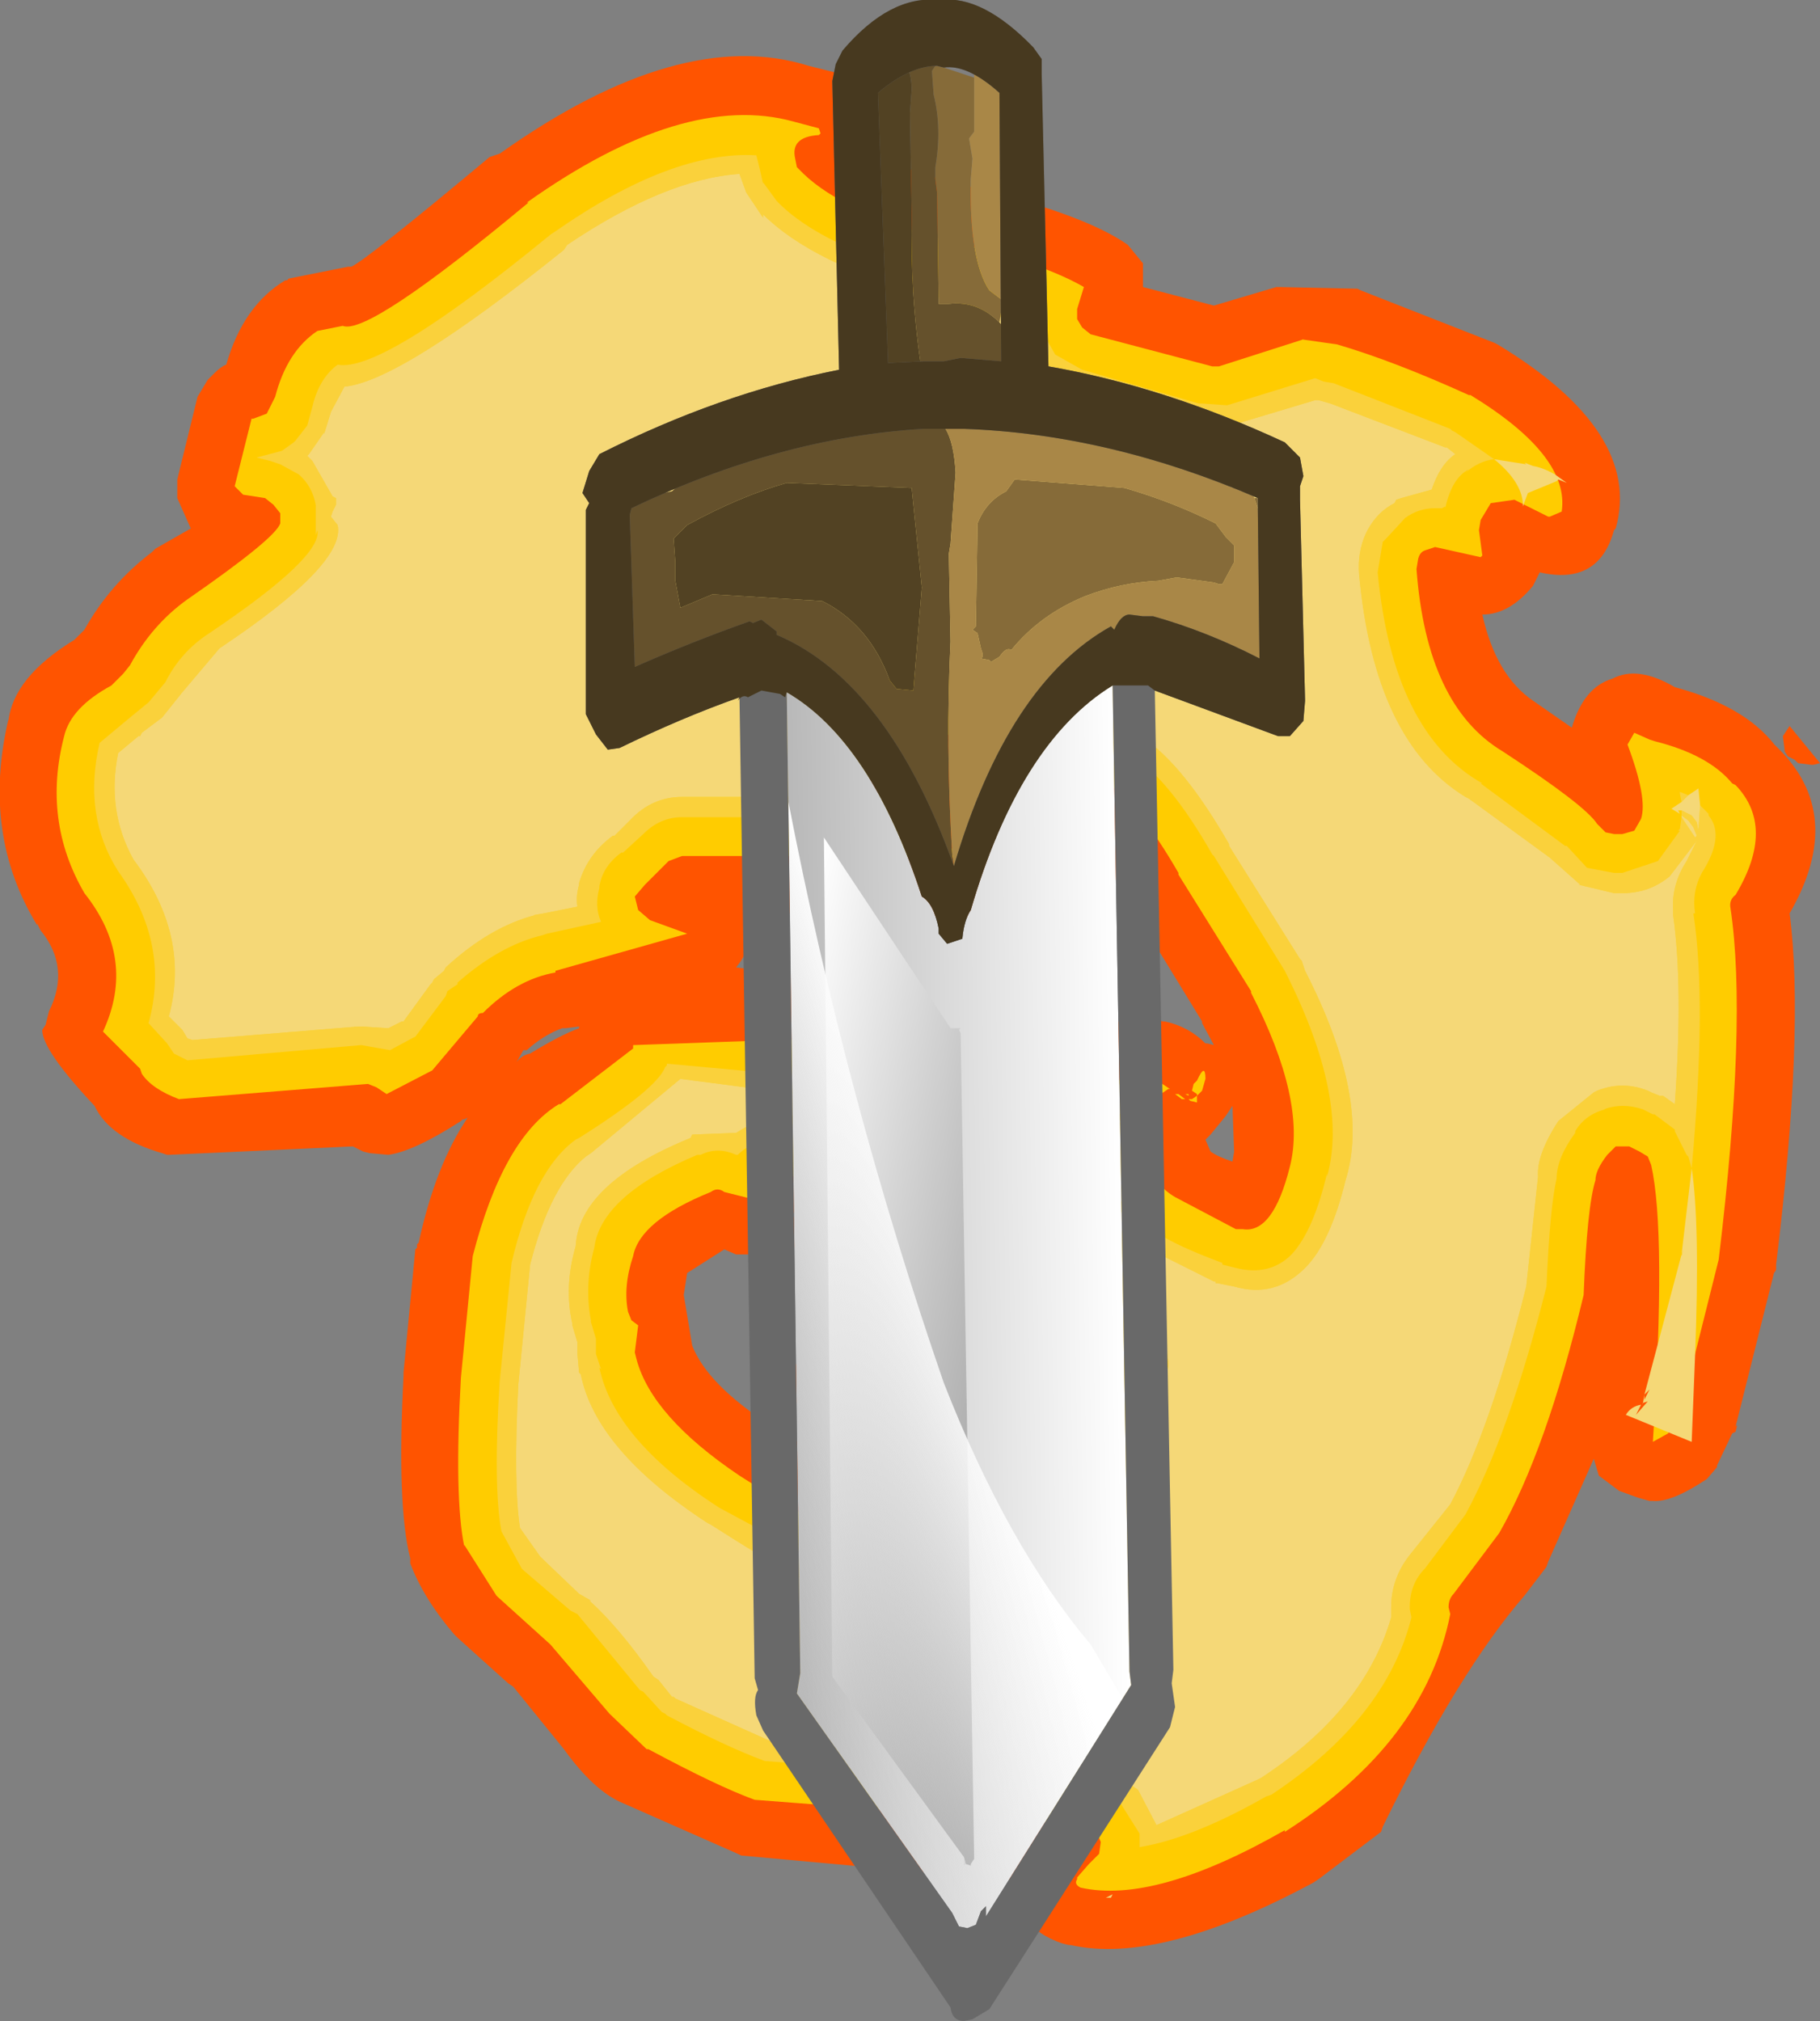 <?xml version="1.0" encoding="UTF-8" standalone="no"?>
<svg xmlns:ffdec="https://www.free-decompiler.com/flash" xmlns:xlink="http://www.w3.org/1999/xlink" ffdec:objectType="frame" height="59.85px" width="53.9px" xmlns="http://www.w3.org/2000/svg">
  <rect width="100%" height="100%" fill="#808080" stroke="none"/>
  <g transform="matrix(1.0, 0.0, 0.0, 1.0, 9.25, 8.15)">
    <use ffdec:characterId="233" height="59.85" transform="matrix(1.0, 0.0, 0.0, 1.0, -9.25, -8.15)" width="53.9" xlink:href="#shape0"/>
  </g>
  <defs>
    <g id="shape0" transform="matrix(1.0, 0.0, 0.0, 1.0, 9.25, 8.15)">
      <path d="M5.25 -3.5 L5.55 -3.6 Q10.9 -7.4 14.7 -6.2 L15.5 -6.0 15.65 -5.9 Q17.0 -5.4 16.7 -3.85 L16.6 -3.7 16.6 -3.6 Q17.6 -3.1 19.15 -2.7 22.8 -1.85 24.15 -0.9 L24.6 -0.35 24.6 -0.3 24.6 0.35 26.7 0.9 28.55 0.35 28.65 0.35 30.95 0.4 31.05 0.45 35.0 2.0 35.1 2.05 Q39.4 4.65 38.6 7.5 L38.55 7.55 Q38.1 9.2 36.35 8.8 L36.15 9.2 Q35.45 10.05 34.65 10.05 35.05 11.85 36.15 12.6 L37.3 13.4 Q37.65 12.2 38.5 11.95 39.25 11.55 40.35 12.2 42.4 12.75 43.3 13.9 L43.35 13.95 Q45.45 15.95 43.75 18.9 44.2 22.35 43.35 29.3 L43.35 29.45 43.3 29.55 43.3 29.5 42.15 34.1 42.2 34.05 42.15 34.25 42.05 34.3 41.6 35.25 41.6 35.3 41.3 35.65 Q40.25 36.35 39.7 36.3 L39.6 36.3 39.25 36.2 38.7 36.0 38.1 35.55 37.95 35.05 36.6 38.1 36.55 38.25 35.9 39.1 Q33.95 41.35 31.7 45.95 L31.65 46.1 29.8 47.5 29.65 47.6 Q25.1 50.05 22.45 49.45 L22.4 49.45 22.2 49.4 Q20.75 48.9 20.9 47.55 L12.7 46.8 12.6 46.75 9.2 45.25 Q8.35 44.9 7.45 43.65 L5.95 41.8 5.8 41.7 4.3 40.35 4.2 40.25 Q3.3 39.2 2.9 38.15 L2.9 38.0 Q2.5 36.45 2.7 32.6 L2.7 32.5 3.05 28.85 3.1 28.8 3.1 28.7 3.15 28.65 Q3.65 26.35 4.6 24.95 L4.5 25.0 4.45 25.0 4.4 25.05 Q3.0 25.95 2.25 26.05 L1.7 26.0 1.5 25.95 1.2 25.8 -4.25 26.05 -4.3 26.05 -4.45 26.0 Q-6.0 25.55 -6.45 24.6 -8.0 22.95 -8.0 22.35 L-7.9 22.2 -7.8 21.8 Q-7.15 20.5 -8.05 19.4 L-8.15 19.2 -8.15 19.25 Q-9.8 16.55 -9.0 13.15 L-9.0 13.2 Q-8.85 11.9 -7.05 10.8 L-6.75 10.5 Q-6.0 9.15 -4.75 8.2 L-4.7 8.15 -4.65 8.1 -3.6 7.5 -4.0 6.6 -4.0 6.05 -3.4 3.6 -3.1 3.1 -2.9 2.9 Q-2.7 2.7 -2.55 2.65 -2.05 0.9 -0.8 0.15 L-0.75 0.15 -0.7 0.1 1.05 -0.25 1.15 -0.25 Q1.6 -0.45 5.25 -3.5 M43.75 13.35 L44.65 14.45 44.45 14.5 44.4 14.5 44.0 14.45 43.9 14.35 43.7 14.25 43.6 14.1 43.6 14.05 43.55 13.65 43.75 13.35 M22.55 16.45 L20.4 15.65 19.85 15.5 21.0 16.75 21.2 17.2 21.2 17.25 21.15 17.75 21.05 18.15 21.1 18.15 20.65 18.8 19.9 19.05 14.25 18.9 12.85 18.9 12.95 19.4 Q13.0 19.95 12.55 20.5 L15.45 20.85 15.65 21.0 Q17.65 21.5 19.6 23.7 20.45 24.65 20.9 25.7 L21.35 23.75 21.9 23.05 Q23.45 22.1 23.9 22.1 24.45 21.95 25.2 22.1 L25.25 22.1 Q25.95 22.25 26.45 22.75 L26.5 22.75 26.7 22.8 26.35 22.15 26.35 22.1 24.15 18.5 24.1 18.4 Q23.25 16.95 22.55 16.45 M6.45 23.05 Q7.35 22.5 7.9 22.3 L7.9 22.25 7.5 22.3 7.4 22.3 Q6.85 22.5 6.35 22.95 L6.25 22.95 6.05 23.3 Q6.2 23.1 6.45 23.05 M15.75 29.55 L15.7 29.55 Q14.95 29.4 14.25 28.75 L14.15 28.65 14.1 28.65 13.15 29.0 12.55 29.0 12.2 28.85 11.1 29.55 11.0 30.2 11.25 31.7 Q11.7 32.85 13.55 34.05 16.0 35.6 16.85 35.85 L16.8 35.85 Q17.75 36.05 19.35 35.3 21.25 34.25 21.9 32.4 L21.5 29.5 21.25 30.7 21.3 30.7 Q21.05 31.85 20.0 33.15 L19.95 33.25 19.95 33.3 Q18.75 34.65 17.45 34.6 L17.35 34.6 15.45 34.4 Q15.15 34.4 15.0 34.2 L14.95 34.2 14.6 33.8 14.35 33.4 14.2 32.85 Q14.2 32.5 14.35 32.2 L14.85 31.8 14.8 31.8 15.4 31.05 15.45 30.95 15.5 30.85 15.75 29.55 M13.65 27.75 L14.3 27.9 14.2 27.55 13.75 27.35 13.65 27.6 13.65 27.75 M26.45 25.6 L26.6 25.95 Q26.8 26.1 27.25 26.25 L27.3 25.95 27.3 26.0 27.25 24.6 27.05 24.9 26.6 25.45 26.45 25.6" fill="#ff5400" fill-rule="evenodd" stroke="none"/>
      <path d="M6.35 -2.15 Q11.0 -5.45 14.25 -4.55 L15.0 -4.35 15.05 -4.2 15.0 -4.15 Q14.15 -4.1 14.3 -3.45 L14.35 -3.2 14.55 -3.0 Q15.75 -1.85 18.75 -1.05 21.55 -0.4 22.85 0.35 L22.65 1.0 22.65 1.3 22.8 1.55 23.05 1.75 26.65 2.7 26.85 2.7 29.35 1.9 29.3 1.9 30.35 2.05 Q32.05 2.55 34.25 3.55 L34.3 3.55 Q37.25 5.35 37.0 7.0 L36.65 7.15 36.6 7.15 35.6 6.65 34.9 6.75 34.6 7.25 34.55 7.55 34.65 8.3 34.6 8.35 33.25 8.05 32.95 8.15 Q32.8 8.2 32.75 8.4 L32.7 8.7 Q33.0 12.75 35.25 14.1 37.7 15.7 38.05 16.25 L38.3 16.5 38.55 16.55 38.8 16.55 39.15 16.45 39.35 16.1 Q39.55 15.5 38.95 13.9 L39.15 13.55 39.6 13.75 39.75 13.8 Q41.35 14.2 42.05 15.05 L42.15 15.1 Q43.35 16.35 42.15 18.35 41.95 18.5 42.0 18.75 42.5 22.1 41.65 29.15 L40.55 33.55 40.15 34.3 39.7 34.55 Q40.1 28.35 39.65 26.35 L39.55 26.1 39.3 25.95 39.0 25.8 38.6 25.8 38.35 26.05 Q38.0 26.5 38.0 26.8 37.75 27.6 37.65 30.2 36.55 34.8 35.15 37.25 L33.8 39.05 Q33.65 39.2 33.65 39.45 L33.7 39.65 Q32.95 43.45 28.8 46.1 L28.8 46.05 Q24.95 48.25 22.75 47.75 22.55 47.65 22.65 47.5 L22.65 47.45 23.0 47.05 23.3 46.75 23.35 46.4 23.2 46.05 Q23.0 45.9 22.85 45.9 L13.1 45.15 Q12.0 44.75 9.95 43.65 L9.9 43.65 8.8 42.6 7.05 40.55 5.5 39.15 5.45 39.1 4.5 37.6 4.5 37.65 Q4.2 36.2 4.4 32.65 L4.75 29.05 Q5.65 25.55 7.3 24.55 L7.35 24.55 9.5 22.9 9.5 22.8 15.1 22.6 Q16.75 23.0 18.4 24.85 20.4 27.25 19.7 30.3 L18.7 32.15 18.65 32.15 Q18.1 32.85 17.55 32.9 L16.4 32.75 17.1 31.4 17.1 31.45 Q17.8 28.8 17.2 28.3 L16.9 28.1 16.05 27.85 15.5 27.6 Q15.25 26.95 14.4 26.8 14.1 26.5 13.55 26.8 L13.3 27.1 13.15 27.15 13.0 27.55 12.95 27.35 13.0 27.35 12.2 27.15 Q12.0 27.0 11.8 27.15 9.7 28.0 9.5 29.05 9.2 29.95 9.35 30.7 L9.45 30.95 9.65 31.1 9.55 31.9 9.6 32.1 Q10.05 33.8 12.65 35.55 15.3 37.25 16.35 37.55 L16.4 37.55 Q17.8 37.95 20.15 36.85 22.8 35.4 23.65 32.65 L23.65 32.4 22.55 26.0 22.95 24.45 23.95 23.8 24.15 23.8 24.95 23.8 25.4 24.1 25.35 24.1 25.05 24.3 24.8 24.65 Q24.35 26.6 25.55 27.3 L27.35 28.25 27.55 28.25 Q28.45 28.4 28.95 26.4 29.45 24.45 27.8 21.25 L27.8 21.2 25.65 17.75 25.65 17.7 Q24.5 15.7 23.5 15.0 L23.45 15.0 Q22.65 14.5 20.85 14.05 17.65 13.1 16.85 14.05 L16.75 14.2 16.5 14.65 16.5 15.05 16.8 15.4 Q18.2 16.15 19.2 17.25 L14.25 17.2 10.95 17.2 10.55 17.35 9.85 18.05 9.55 18.4 9.65 18.8 10.0 19.1 11.1 19.5 7.2 20.6 7.2 20.65 Q6.05 20.85 5.05 21.85 4.9 21.85 4.9 21.95 L3.55 23.55 2.2 24.25 1.9 24.05 1.65 23.95 -3.95 24.4 Q-4.75 24.1 -5.05 23.65 L-5.1 23.5 -6.2 22.4 Q-5.2 20.25 -6.75 18.3 -8.0 16.15 -7.35 13.65 -7.15 12.8 -5.95 12.15 L-5.7 11.9 -5.6 11.8 -5.4 11.55 Q-4.75 10.35 -3.7 9.6 -1.1 7.8 -0.95 7.35 L-0.95 7.05 -1.15 6.8 -1.4 6.6 -2.05 6.5 -2.3 6.25 -1.8 4.25 -1.75 4.25 -1.35 4.1 -1.2 3.8 -1.1 3.6 Q-0.75 2.25 0.15 1.65 L0.9 1.5 Q1.65 1.8 6.4 -2.15 L6.35 -2.15 M26.1 23.95 L26.2 23.85 Q26.45 23.3 26.45 23.8 L26.35 24.15 26.2 24.3 26.2 24.25 26.05 24.15 26.1 23.95 M25.85 24.4 L25.75 24.4 25.55 24.25 25.65 24.25 25.85 24.4 M25.95 24.3 L25.85 24.25 25.95 24.25 25.95 24.3 M26.2 24.3 L26.2 24.5 26.0 24.45 25.95 24.4 26.05 24.4 26.2 24.3" fill="#ffcc00" fill-rule="evenodd" stroke="none"/>
      <path d="M15.1 16.05 L14.95 15.75 15.15 15.95 15.5 16.05 15.55 16.0 15.55 16.05 15.4 16.45 15.1 16.05 M24.75 28.15 L24.9 28.9 26.7 29.8 26.75 29.8 26.75 29.85 26.8 29.85 27.3 29.95 Q28.5 30.3 29.4 29.4 30.15 28.65 30.6 26.8 31.35 24.4 29.4 20.6 L29.35 20.45 29.3 20.3 29.25 20.25 27.15 16.9 27.15 16.85 Q25.8 14.5 24.6 13.7 L24.55 13.7 24.45 13.55 24.35 13.5 Q23.45 12.9 21.25 12.35 16.9 11.15 15.7 12.75 L15.65 12.8 15.2 13.4 15.0 13.85 Q14.6 14.65 14.8 15.45 L14.25 15.45 10.95 15.45 Q10.05 15.45 9.4 16.15 L8.95 16.6 8.9 16.6 Q8.15 17.15 7.9 18.0 L7.9 18.05 Q7.8 18.4 7.85 18.7 L6.85 18.9 6.55 18.95 6.6 18.95 Q5.25 19.3 3.95 20.5 L3.9 20.6 3.6 20.85 3.55 20.95 3.5 21.0 2.7 22.1 2.65 22.1 2.25 22.3 1.45 22.25 1.35 22.25 -3.55 22.65 -3.7 22.6 -3.85 22.35 -4.25 21.95 Q-3.6 19.55 -5.3 17.3 -6.1 15.85 -5.75 14.15 L-5.15 13.65 -5.1 13.65 -5.05 13.55 -4.45 13.1 -3.85 12.35 -2.75 11.05 Q1.0 8.55 0.75 7.4 L0.55 7.15 0.6 7.0 0.7 6.8 0.7 6.6 0.6 6.55 0.0 5.5 -0.15 5.35 -0.1 5.3 0.35 4.65 0.35 4.7 0.55 4.05 0.95 3.3 Q2.6 3.15 7.45 -0.75 L7.55 -0.9 Q10.45 -2.85 12.65 -3.0 L12.85 -2.45 12.95 -2.3 13.35 -1.7 13.35 -1.8 Q14.8 -0.35 18.3 0.65 L18.5 0.65 20.9 1.4 21.05 1.75 21.05 1.8 21.6 2.75 22.5 3.35 22.6 3.4 26.1 4.3 26.05 4.3 26.2 4.35 27.1 4.45 27.2 4.45 29.7 3.7 29.8 3.7 30.15 3.8 33.55 5.1 33.6 5.1 33.85 5.3 Q33.4 5.6 33.15 6.35 L32.25 6.6 32.1 6.65 32.05 6.75 Q31.55 7.0 31.25 7.55 L31.2 7.65 Q30.95 8.2 31.0 8.85 31.45 13.8 34.15 15.45 L34.25 15.5 36.65 17.25 37.55 18.05 37.5 18.05 38.55 18.3 38.8 18.3 Q39.6 18.3 40.2 17.8 L41.0 16.75 40.7 17.35 Q40.25 18.05 40.3 18.8 L40.3 18.95 Q40.6 21.05 40.35 24.55 L40.0 24.3 39.9 24.3 39.65 24.2 39.55 24.15 Q38.8 23.85 38.05 24.15 L37.95 24.2 36.9 25.05 Q36.25 26.05 36.3 26.7 L35.95 29.95 Q34.9 34.15 33.7 36.4 L32.5 37.9 Q31.95 38.6 31.95 39.45 L31.95 39.5 31.95 39.75 Q31.15 42.5 28.1 44.5 L28.0 44.55 25.0 45.9 24.45 44.85 24.3 44.75 Q23.7 44.15 22.9 44.15 L13.55 43.45 13.65 43.45 10.75 42.15 10.7 42.1 10.65 42.1 10.25 41.6 10.1 41.5 Q9.05 40.0 8.2 39.25 L8.25 39.25 7.9 39.05 6.75 37.95 6.15 37.1 Q5.95 35.8 6.1 32.85 L6.45 29.3 Q7.05 26.95 8.1 26.1 L8.25 26.0 10.9 23.8 14.75 24.3 14.7 24.25 Q15.9 24.6 17.1 26.0 L17.2 26.05 17.45 26.45 16.75 26.2 Q16.25 25.55 15.25 25.25 14.3 24.5 12.8 25.25 L12.55 25.4 11.25 25.45 11.2 25.55 Q7.9 26.9 7.8 28.75 7.45 29.95 7.7 31.05 L7.7 31.1 7.85 31.6 7.85 31.9 7.85 31.95 7.9 32.5 7.95 32.55 Q8.4 34.8 11.7 36.95 L11.8 37.0 Q14.75 38.9 15.9 39.2 L15.95 39.2 16.25 39.25 Q18.1 39.75 20.8 38.4 L20.9 38.4 Q24.15 36.6 25.15 33.35 L25.2 33.15 25.35 32.3 25.35 32.2 24.9 28.9 24.65 28.8 24.75 28.8 24.65 28.8 24.6 28.75 24.2 28.5 23.6 27.9 24.1 27.7 24.15 27.65 24.6 27.4 24.75 28.15 M41.1 15.7 L41.05 16.45 41.0 16.2 40.85 16.0 40.55 15.85 40.45 15.85 40.5 15.95 40.25 15.8 40.55 15.6 40.75 15.4 41.05 15.2 41.1 15.7 M40.55 16.0 L40.75 16.15 40.9 16.35 41.0 16.6 40.95 16.65 40.55 16.05 40.55 16.0 M40.85 26.45 Q41.1 28.1 40.95 32.0 L40.85 34.55 38.9 33.75 Q39.05 33.5 39.35 33.45 L39.2 33.75 39.55 33.35 39.4 33.4 39.4 33.45 39.45 33.15 40.55 29.0 40.85 26.45 M40.55 29.0 L40.55 29.05 40.6 28.85 40.55 29.0 M35.0 5.45 L35.95 5.6 35.9 5.55 36.15 5.65 Q36.45 5.7 36.8 5.9 L37.15 6.15 36.9 6.05 36.85 6.1 36.0 6.45 35.85 6.85 35.85 6.75 Q35.8 6.1 35.0 5.45 M24.05 27.55 Q23.45 26.75 23.6 25.35 L23.9 25.1 24.05 24.65 23.6 25.3 23.75 24.45 23.75 24.4 23.95 23.8 24.35 23.45 24.65 23.25 24.6 23.3 24.55 24.85 24.65 24.95 24.45 24.9 24.25 24.95 23.9 25.1 23.75 26.0 24.05 27.55 M39.6 33.0 L39.45 33.15 39.45 33.3 39.6 33.0 M24.05 24.95 L24.25 24.95 24.3 24.9 24.05 24.95 M23.75 26.0 L23.7 25.7 23.7 26.25 23.75 26.0 M23.7 47.95 L23.65 48.05 23.5 48.05 23.7 47.95" fill="#f5d877" fill-rule="evenodd" stroke="none"/>
      <path d="M15.1 16.05 L14.25 16.05 10.95 16.05 Q10.3 16.05 9.8 16.55 L9.2 17.1 9.15 17.1 Q8.6 17.5 8.5 18.1 L8.5 18.15 Q8.35 18.7 8.55 19.15 L6.95 19.5 6.8 19.55 Q5.55 19.85 4.3 20.95 L4.3 21.0 4.0 21.2 3.95 21.35 3.05 22.55 2.95 22.6 2.3 22.95 1.45 22.8 -3.7 23.25 -4.1 23.05 -4.3 22.75 -4.85 22.15 Q-4.2 19.8 -5.75 17.65 -6.8 16.0 -6.3 13.85 L-5.4 13.1 -4.85 12.65 -4.35 12.05 Q-3.9 11.15 -3.05 10.6 0.3 8.35 0.15 7.55 L0.1 7.7 0.1 6.75 0.1 6.8 Q0.0 6.25 -0.4 5.9 L-0.95 5.6 -1.25 5.5 -1.65 5.4 -0.9 5.2 -0.55 4.95 -0.5 4.9 -0.15 4.45 0.0 3.9 Q0.2 3.05 0.75 2.65 2.05 2.9 7.05 -1.2 L7.2 -1.3 Q10.65 -3.7 13.15 -3.55 L13.25 -3.15 13.35 -2.7 13.35 -2.75 13.75 -2.2 Q15.1 -0.8 18.5 0.05 L21.5 1.0 21.55 1.6 21.55 1.55 22.0 2.35 22.8 2.8 26.25 3.8 26.35 3.8 27.05 3.85 27.1 3.85 29.7 3.05 29.95 3.15 30.25 3.2 33.7 4.55 33.75 4.6 33.85 4.65 35.0 5.45 Q34.55 5.5 34.15 5.85 L34.25 5.75 Q33.75 6.0 33.55 6.9 L33.55 6.85 33.45 6.9 33.25 6.9 Q32.75 6.9 32.35 7.2 L32.4 7.15 31.8 7.8 31.7 7.9 31.55 8.8 Q32.0 13.55 34.65 15.05 L34.6 15.05 37.1 16.9 37.15 16.9 37.75 17.55 38.55 17.7 38.8 17.7 39.85 17.35 40.5 16.45 40.45 16.45 40.5 16.4 40.55 16.05 40.95 16.65 41.0 16.6 40.9 16.35 40.75 16.15 40.55 16.0 40.55 15.85 40.85 16.0 41.0 16.2 41.05 16.45 41.1 15.7 41.2 15.8 41.35 15.95 41.35 16.0 Q41.85 16.6 41.15 17.7 40.85 18.25 40.95 18.9 L40.9 18.9 Q41.3 21.5 40.85 26.45 L40.75 26.1 40.7 26.05 40.35 25.35 40.35 25.3 39.75 24.85 39.7 24.85 39.4 24.7 Q38.8 24.5 38.25 24.7 L38.3 24.7 Q37.7 24.85 37.4 25.35 L37.4 25.4 Q36.85 26.15 36.85 26.75 36.65 27.6 36.55 29.95 35.45 34.3 34.15 36.7 L32.95 38.3 Q32.5 38.75 32.5 39.45 L32.5 39.5 32.55 39.75 Q31.8 42.75 28.4 45.0 L28.25 45.05 Q26.05 46.3 24.5 46.55 L24.5 46.2 24.5 46.15 23.9 45.2 Q23.45 44.75 22.9 44.75 L13.4 44.0 Q12.3 43.6 10.5 42.65 L10.45 42.6 10.35 42.55 9.8 41.95 9.7 41.9 7.85 39.65 7.65 39.55 6.25 38.35 6.2 38.3 5.6 37.2 Q5.35 35.85 5.55 32.75 L5.9 29.25 Q6.55 26.5 7.8 25.6 L7.9 25.55 Q10.2 24.1 10.45 23.45 L10.5 23.4 10.5 23.35 14.85 23.75 Q16.15 24.1 17.55 25.6 19.15 27.55 18.55 30.0 L18.5 30.2 Q18.85 28.1 18.05 27.5 L17.3 27.0 16.35 26.75 Q15.95 26.05 15.0 25.75 14.25 25.1 13.05 25.75 12.8 25.85 12.6 26.05 L12.55 26.05 Q12.0 25.8 11.5 26.05 L11.4 26.05 Q8.55 27.25 8.35 28.8 8.05 29.9 8.25 30.95 L8.25 31.0 8.4 31.5 8.4 31.9 8.4 31.95 8.55 32.4 8.5 32.35 Q8.95 34.5 12.05 36.5 L16.05 38.65 16.3 38.7 Q18.0 39.1 20.6 37.9 L20.65 37.9 Q23.8 36.15 24.7 33.0 L24.75 32.3 24.75 32.25 24.2 28.5 24.6 28.75 24.65 28.8 24.75 28.8 24.65 28.8 24.9 28.9 25.35 32.2 25.35 32.3 25.2 33.15 25.15 33.35 Q24.15 36.6 20.9 38.4 L20.8 38.4 Q18.1 39.75 16.25 39.25 L15.95 39.2 15.9 39.2 Q14.75 38.9 11.8 37.0 L11.7 36.95 Q8.4 34.8 7.95 32.55 L7.9 32.5 7.85 31.95 7.85 31.9 7.85 31.6 7.7 31.1 7.7 31.05 Q7.45 29.95 7.8 28.75 7.9 26.9 11.2 25.55 L11.25 25.45 12.55 25.4 12.8 25.25 Q14.3 24.5 15.25 25.25 16.25 25.55 16.75 26.2 L17.45 26.45 17.2 26.05 17.1 26.0 Q15.9 24.6 14.7 24.25 L14.75 24.3 10.9 23.8 8.25 26.0 8.1 26.1 Q7.05 26.95 6.45 29.3 L6.1 32.85 Q5.95 35.8 6.15 37.1 L6.75 37.95 7.9 39.05 8.25 39.25 8.2 39.25 Q9.05 40.0 10.1 41.5 L10.25 41.6 10.65 42.1 10.7 42.1 10.75 42.15 13.65 43.45 13.55 43.45 22.9 44.15 Q23.7 44.15 24.3 44.75 L24.45 44.85 25.0 45.9 28.0 44.55 28.1 44.5 Q31.15 42.5 31.95 39.75 L31.95 39.5 31.95 39.45 Q31.95 38.6 32.5 37.9 L33.7 36.4 Q34.9 34.15 35.95 29.95 L36.3 26.7 Q36.25 26.05 36.9 25.05 L37.95 24.2 38.05 24.15 Q38.8 23.85 39.55 24.15 L39.65 24.2 39.9 24.3 40.0 24.3 40.35 24.55 Q40.6 21.05 40.3 18.95 L40.3 18.8 Q40.25 18.05 40.7 17.35 L41.0 16.75 40.2 17.8 Q39.6 18.3 38.8 18.3 L38.55 18.3 37.5 18.05 37.55 18.05 36.65 17.25 34.25 15.5 34.15 15.45 Q31.45 13.8 31.0 8.85 30.95 8.2 31.2 7.65 L31.25 7.55 Q31.55 7.0 32.05 6.75 L32.1 6.65 32.25 6.6 33.15 6.35 Q33.4 5.6 33.85 5.3 L33.6 5.1 33.55 5.1 30.15 3.8 29.8 3.7 29.7 3.7 27.2 4.45 27.1 4.45 26.2 4.35 26.05 4.3 26.1 4.3 22.6 3.4 22.5 3.35 21.6 2.75 21.05 1.8 21.05 1.75 20.9 1.4 18.5 0.65 18.3 0.65 Q14.8 -0.35 13.35 -1.8 L13.35 -1.7 12.95 -2.3 12.85 -2.45 12.65 -3.0 Q10.45 -2.85 7.55 -0.9 L7.45 -0.75 Q2.6 3.15 0.95 3.3 L0.55 4.05 0.35 4.7 0.35 4.65 -0.1 5.3 -0.15 5.35 0.0 5.5 0.6 6.55 0.7 6.6 0.7 6.8 0.6 7.0 0.55 7.15 0.75 7.4 Q1.0 8.55 -2.75 11.05 L-3.85 12.35 -4.45 13.1 -5.05 13.55 -5.1 13.65 -5.15 13.65 -5.75 14.15 Q-6.1 15.85 -5.3 17.3 -3.6 19.55 -4.25 21.95 L-3.85 22.35 -3.7 22.6 -3.55 22.65 1.35 22.25 1.45 22.25 2.25 22.3 2.65 22.1 2.7 22.1 3.5 21.0 3.55 20.95 3.6 20.85 3.9 20.6 3.95 20.5 Q5.25 19.3 6.6 18.95 L6.55 18.95 6.85 18.9 7.85 18.7 Q7.8 18.4 7.9 18.05 L7.9 18.0 Q8.15 17.15 8.9 16.6 L8.95 16.6 9.4 16.15 Q10.05 15.45 10.95 15.45 L14.25 15.45 14.8 15.45 Q14.6 14.65 15.0 13.85 L15.2 13.4 15.65 12.8 15.7 12.75 Q16.9 11.15 21.25 12.35 23.45 12.9 24.35 13.5 L24.45 13.55 24.55 13.7 24.6 13.7 Q25.8 14.5 27.15 16.85 L27.15 16.9 29.25 20.25 29.3 20.3 29.35 20.45 29.4 20.6 Q31.35 24.4 30.6 26.8 30.15 28.65 29.4 29.4 28.5 30.3 27.3 29.95 L26.8 29.85 26.75 29.85 26.75 29.8 26.7 29.8 24.9 28.9 24.75 28.15 24.9 28.25 25.0 28.35 Q25.6 28.75 26.95 29.25 L26.95 29.3 27.35 29.4 Q28.35 29.65 29.0 29.0 29.65 28.3 30.05 26.6 L30.05 26.7 Q30.7 24.4 28.85 20.7 L28.8 20.6 26.7 17.2 26.65 17.15 Q25.4 14.95 24.25 14.2 L24.1 14.05 Q23.2 13.4 21.15 12.9 17.0 11.8 16.05 13.2 L15.7 13.7 15.5 14.15 Q15.15 14.8 15.45 15.45 L15.45 15.4 15.75 16.05 15.55 16.05 15.55 16.0 15.5 16.05 15.15 15.95 14.95 15.75 15.1 16.05 M40.55 15.6 L40.5 15.35 40.5 15.3 40.75 15.4 40.55 15.6 M24.05 27.55 L24.15 27.65 24.1 27.7 24.05 27.55" fill="#f5d877" fill-opacity="0.498" fill-rule="evenodd" stroke="none"/>
      <path d="M20.35 1.4 Q19.7 0.75 18.85 0.85 L18.55 0.85 18.5 -2.45 18.45 -2.85 18.45 -3.2 Q18.65 -4.35 18.4 -5.35 L18.35 -6.05 18.45 -6.2 18.5 -6.2 18.7 -6.15 19.6 -5.85 19.6 -4.25 19.45 -4.05 19.55 -3.45 19.5 -2.85 Q19.45 -0.45 20.05 0.45 L20.45 0.75 20.35 1.4 M27.9 6.6 L28.0 6.6 28.0 6.8 28.0 6.9 27.95 6.75 27.9 6.6 M22.9 9.5 Q21.55 10.05 20.7 11.1 20.55 11.0 20.35 11.3 L20.1 11.45 20.05 11.4 19.8 11.35 19.85 11.3 19.85 11.2 19.8 11.05 19.7 10.6 19.55 10.5 19.65 10.4 19.7 7.35 Q19.95 6.7 20.55 6.4 L20.8 6.05 24.05 6.3 Q25.45 6.7 26.75 7.35 L27.05 7.75 27.3 8.0 27.3 8.5 26.95 9.15 26.85 9.15 26.7 9.1 25.6 8.95 25.05 9.05 Q23.95 9.1 22.9 9.5" fill="#866b39" fill-rule="evenodd" stroke="none"/>
      <path d="M18.05 2.85 Q17.7 0.6 17.75 -1.8 L17.7 -4.8 17.75 -5.5 Q17.75 -6.15 17.4 -6.45 L17.4 -6.65 17.4 -6.8 17.6 -6.65 17.75 -6.5 17.7 -6.25 17.9 -6.35 17.9 -6.85 18.05 -6.85 18.05 -6.65 18.1 -6.7 18.2 -6.8 Q18.5 -6.65 18.45 -6.2 L18.35 -6.05 18.4 -5.35 Q18.65 -4.35 18.45 -3.2 L18.45 -2.85 18.5 -2.45 18.55 0.85 18.85 0.85 Q19.7 0.75 20.35 1.4 L20.8 1.9 20.9 2.1 20.9 2.25 20.85 2.5 20.85 2.55 20.8 2.8 19.05 2.9 18.05 2.85 M17.15 -6.65 L17.2 -6.45 17.0 -6.15 16.95 -6.1 16.95 -6.35 17.15 -6.65 M16.7 -1.9 L16.65 -1.5 16.65 -1.7 16.7 -1.9 M16.65 -1.4 L16.8 0.0 16.6 0.3 16.65 -1.4 M16.75 1.85 Q16.7 2.7 17.1 2.95 L17.15 3.2 17.3 3.2 17.15 3.25 16.9 3.05 16.7 2.7 16.6 2.55 16.3 2.5 16.75 1.85 M19.15 18.05 L19.25 18.0 19.15 18.1 18.9 17.95 18.9 18.25 18.9 18.55 18.25 17.25 18.05 15.45 17.8 15.05 14.8 12.05 Q12.8 10.25 10.55 11.35 L10.5 11.55 10.6 11.65 10.45 11.85 Q10.25 11.85 10.15 11.5 L10.0 11.75 9.95 12.1 Q9.05 11.6 9.05 9.35 9.05 7.55 9.5 6.05 L9.6 5.8 9.75 6.45 10.1 6.05 10.15 6.3 10.2 6.3 10.3 6.1 10.4 6.45 10.65 6.4 11.05 6.05 Q11.75 5.15 13.15 4.95 L13.15 5.0 Q14.1 4.55 15.35 4.25 L17.15 4.35 17.25 4.45 18.1 4.55 18.1 3.9 18.3 3.8 18.35 4.15 18.5 4.0 18.65 4.1 18.9 3.25 19.0 3.95 18.75 4.55 Q19.0 4.95 19.05 5.85 L18.9 7.95 18.85 8.25 18.9 10.85 Q18.75 13.9 18.95 17.15 L19.0 17.5 19.15 17.7 Q18.95 18.1 19.15 18.05 M10.75 9.05 L10.9 9.85 11.85 9.45 15.1 9.65 Q16.5 10.35 17.1 12.0 L17.3 12.25 17.8 12.3 18.05 9.25 17.75 6.3 14.05 6.15 Q12.65 6.55 11.1 7.4 L10.7 7.8 10.75 8.5 10.75 9.0 10.75 9.05" fill="#65512c" fill-rule="evenodd" stroke="none"/>
      <path d="M19.6 -5.85 L19.6 -5.95 19.55 -6.85 19.45 -6.95 Q20.0 -6.9 20.1 -6.3 L20.25 -6.55 20.4 -6.6 20.4 -2.95 Q20.4 -1.15 20.55 0.5 L20.45 0.85 20.45 0.75 20.05 0.45 Q19.45 -0.45 19.5 -2.85 L19.55 -3.45 19.45 -4.05 19.6 -4.25 19.6 -5.85 M19.0 3.95 L19.05 3.25 19.3 4.5 19.35 4.35 19.3 4.0 19.45 3.85 19.55 4.25 19.6 4.4 19.8 4.55 Q20.45 4.05 21.5 4.25 23.95 4.65 26.3 5.7 L27.25 6.3 27.2 5.2 27.25 5.0 27.9 6.6 27.95 6.75 28.0 6.9 Q28.3 6.9 28.35 7.05 L28.4 7.55 28.2 8.2 28.25 11.1 28.2 11.65 27.85 11.6 27.75 11.45 Q27.65 11.3 27.35 11.3 L27.3 11.2 Q25.2 9.95 22.95 11.5 21.6 12.4 20.55 13.95 L20.2 14.95 20.1 15.35 19.85 15.5 19.6 16.15 19.65 16.75 19.55 17.45 19.45 17.65 19.55 18.1 19.25 17.9 19.15 18.05 Q18.95 18.1 19.15 17.7 L19.0 17.5 18.95 17.15 Q18.75 13.9 18.9 10.85 L18.85 8.25 18.9 7.95 19.05 5.85 Q19.0 4.95 18.75 4.55 L19.0 3.95 M22.9 9.5 Q23.95 9.1 25.05 9.05 L25.6 8.95 26.7 9.1 26.85 9.15 26.95 9.15 27.3 8.5 27.3 8.0 27.05 7.75 26.75 7.35 Q25.45 6.7 24.05 6.3 L20.8 6.05 20.55 6.4 Q19.95 6.7 19.7 7.35 L19.65 10.4 19.55 10.5 19.7 10.6 19.8 11.05 19.85 11.2 19.85 11.3 19.8 11.35 20.05 11.4 20.1 11.45 20.35 11.3 Q20.55 11.0 20.7 11.1 21.55 10.05 22.9 9.5" fill="#a98747" fill-rule="evenodd" stroke="none"/>
      <path d="M17.4 -6.65 L17.4 -6.45 Q17.75 -6.15 17.75 -5.5 L17.7 -4.8 17.75 -1.8 Q17.7 0.6 18.05 2.85 L18.05 3.2 18.0 3.45 17.6 3.45 Q17.45 3.05 17.3 3.2 L17.15 3.2 17.1 2.95 Q16.7 2.7 16.75 1.85 L16.6 0.3 16.8 0.0 16.65 -1.4 16.65 -1.5 16.7 -1.9 Q16.6 -2.0 16.65 -2.05 L16.6 -3.5 16.6 -5.85 16.5 -5.9 16.65 -6.05 16.95 -6.05 16.95 -6.1 17.0 -6.15 17.2 -6.45 17.15 -6.65 17.4 -6.65 M10.75 9.05 L10.75 9.0 10.75 8.5 10.7 7.8 11.1 7.4 Q12.65 6.55 14.05 6.15 L17.75 6.3 18.05 9.25 17.8 12.3 17.3 12.25 17.1 12.0 Q16.5 10.35 15.1 9.65 L11.85 9.45 10.9 9.85 10.75 9.05" fill="#524223" fill-rule="evenodd" stroke="none"/>
      <path d="M18.55 19.5 L18.8 19.8 19.25 19.65 Q19.3 19.1 19.5 18.8 20.95 13.8 23.7 12.15 L24.2 41.35 24.25 41.75 19.95 48.6 19.95 48.3 19.8 48.45 19.65 48.85 19.4 48.95 19.15 48.9 18.95 48.5 14.35 42.0 14.45 41.4 14.05 12.35 Q16.55 13.8 18.05 18.4 18.4 18.6 18.55 19.35 L18.55 19.5" fill="url(#gradient0)" fill-rule="evenodd" stroke="none"/>
      <path d="M19.2 22.45 L19.6 46.9 19.5 47.05 19.5 47.1 19.35 47.05 19.3 46.85 15.4 41.5 15.15 16.65 18.9 22.3 19.1 22.3 19.2 22.3 19.15 22.35 19.2 22.45" fill="url(#gradient1)" fill-rule="evenodd" stroke="none"/>
      <path d="M19.3 47.1 L19.3 46.9 19.35 47.05 19.3 47.1" fill="#cccccc" fill-rule="evenodd" stroke="none"/>
      <path d="M14.45 41.4 L14.1 15.6 Q15.8 24.4 18.7 32.8 20.6 37.65 23.05 40.55 L24.0 42.15 19.95 48.6 19.95 48.3 19.8 48.45 19.65 48.85 19.4 48.95 19.15 48.9 18.95 48.5 14.35 42.0 14.45 41.4" fill="url(#gradient2)" fill-rule="evenodd" stroke="none"/>
      <path d="M18.55 19.5 L18.55 19.35 Q18.4 18.6 18.05 18.4 16.55 13.8 14.05 12.35 L14.45 41.4 14.35 42.0 18.95 48.5 19.15 48.9 19.4 48.95 19.65 48.85 19.8 48.45 19.95 48.3 19.95 48.6 24.25 41.75 24.2 41.35 23.7 12.15 Q20.95 13.8 19.5 18.8 19.3 19.1 19.25 19.65 L18.8 19.8 18.55 19.5 M24.6 10.1 L24.9 10.1 Q26.5 10.55 28.05 11.35 L28.0 6.8 28.0 6.6 Q23.6 4.7 19.3 4.55 L18.8 4.55 18.1 4.55 Q13.85 4.8 9.45 6.9 L9.4 7.1 9.55 11.6 Q11.25 10.85 12.95 10.25 L13.05 10.3 13.3 10.2 13.75 10.55 13.75 10.65 Q17.05 12.05 19.0 17.5 20.6 12.1 23.65 10.4 L23.75 10.5 Q23.95 10.05 24.2 10.05 L24.6 10.1 M18.7 -6.15 L18.5 -6.2 Q17.7 -6.2 16.75 -5.4 L17.05 2.6 18.1 2.55 18.7 2.55 19.2 2.45 20.4 2.55 20.35 -5.4 Q19.4 -6.25 18.7 -6.15 M15.4 -5.75 L15.5 -6.25 15.7 -6.65 Q17.1 -8.3 18.55 -8.15 L18.6 -8.15 Q19.85 -8.3 21.35 -6.75 L21.6 -6.4 21.6 -5.95 21.8 2.7 Q25.25 3.3 28.8 4.95 L29.25 5.4 29.35 5.95 29.25 6.25 29.25 6.65 29.4 12.6 29.35 13.2 28.95 13.65 28.6 13.65 24.95 12.3 25.5 41.3 25.45 41.7 25.55 42.4 25.4 43.0 20.05 51.35 19.55 51.65 19.3 51.7 Q18.95 51.7 18.9 51.3 L13.35 43.1 13.15 42.65 Q13.05 42.1 13.2 41.9 L13.1 41.55 12.65 12.5 Q10.95 13.1 9.1 14.0 L8.75 14.05 8.4 13.6 8.1 13.0 8.1 6.95 8.2 6.75 8.0 6.45 8.2 5.8 8.5 5.3 Q12.05 3.5 15.6 2.8 L15.4 -5.75" fill="#696969" fill-rule="evenodd" stroke="none"/>
      <path d="M24.6 10.1 L24.9 10.1 Q26.5 10.55 28.05 11.35 L28.0 6.8 28.0 6.6 Q23.6 4.7 19.3 4.55 L18.8 4.55 18.1 4.55 Q13.85 4.8 9.45 6.9 L9.4 7.1 9.55 11.6 Q11.25 10.85 12.95 10.25 L13.05 10.3 13.3 10.2 13.75 10.55 13.75 10.65 Q17.05 12.05 19.0 17.5 20.6 12.1 23.65 10.4 L23.75 10.5 Q23.95 10.05 24.2 10.05 L24.6 10.1 M18.7 -6.15 L18.5 -6.2 Q17.7 -6.2 16.75 -5.4 L17.05 2.6 18.1 2.55 18.7 2.55 19.2 2.45 20.4 2.55 20.35 -5.4 Q19.4 -6.25 18.7 -6.15 M15.4 -5.75 L15.5 -6.25 15.7 -6.65 Q17.1 -8.3 18.55 -8.15 L18.6 -8.15 Q19.85 -8.3 21.35 -6.75 L21.6 -6.4 21.6 -5.95 21.8 2.7 Q25.25 3.3 28.8 4.95 L29.25 5.4 29.35 5.95 29.25 6.25 29.25 6.65 29.4 12.6 29.35 13.2 28.95 13.65 28.6 13.65 24.95 12.3 24.75 12.15 23.95 12.15 23.9 12.15 23.7 12.15 Q20.95 13.85 19.5 18.8 19.3 19.1 19.25 19.65 L18.8 19.8 18.55 19.5 18.55 19.35 Q18.4 18.6 18.05 18.4 16.55 13.8 14.05 12.35 L14.0 12.5 13.85 12.4 13.3 12.3 12.9 12.5 Q12.75 12.4 12.6 12.6 L12.65 12.5 Q10.95 13.1 9.1 14.0 L8.75 14.05 8.4 13.6 8.1 13.0 8.1 6.95 8.2 6.75 8.0 6.45 8.2 5.8 8.5 5.3 Q12.05 3.5 15.6 2.8 L15.4 -5.75" fill="#47391f" fill-rule="evenodd" stroke="none"/>
    </g>
    <linearGradient gradientTransform="matrix(-0.006, 1.0E-4, -3.0E-4, -0.019, 19.05, 27.1)" gradientUnits="userSpaceOnUse" id="gradient0" spreadMethod="pad" x1="-819.2" x2="819.2">
      <stop offset="0.0" stop-color="#ffffff"/>
      <stop offset="0.976" stop-color="#b9b9b9"/>
    </linearGradient>
    <linearGradient gradientTransform="matrix(0.006, 0.003, -0.002, 0.01, 16.3, 37.9)" gradientUnits="userSpaceOnUse" id="gradient1" spreadMethod="pad" x1="-819.2" x2="819.2">
      <stop offset="0.0" stop-color="#ffffff"/>
      <stop offset="0.976" stop-color="#959595"/>
    </linearGradient>
    <linearGradient gradientTransform="matrix(-0.004, 0.004, -0.004, -0.012, 7.3, 8.35)" gradientUnits="userSpaceOnUse" id="gradient2" spreadMethod="pad" x1="-819.2" x2="819.2">
      <stop offset="0.0" stop-color="#ffffff"/>
      <stop offset="1.0" stop-color="#d6d6d6" stop-opacity="0.0"/>
    </linearGradient>
  </defs>
</svg>
